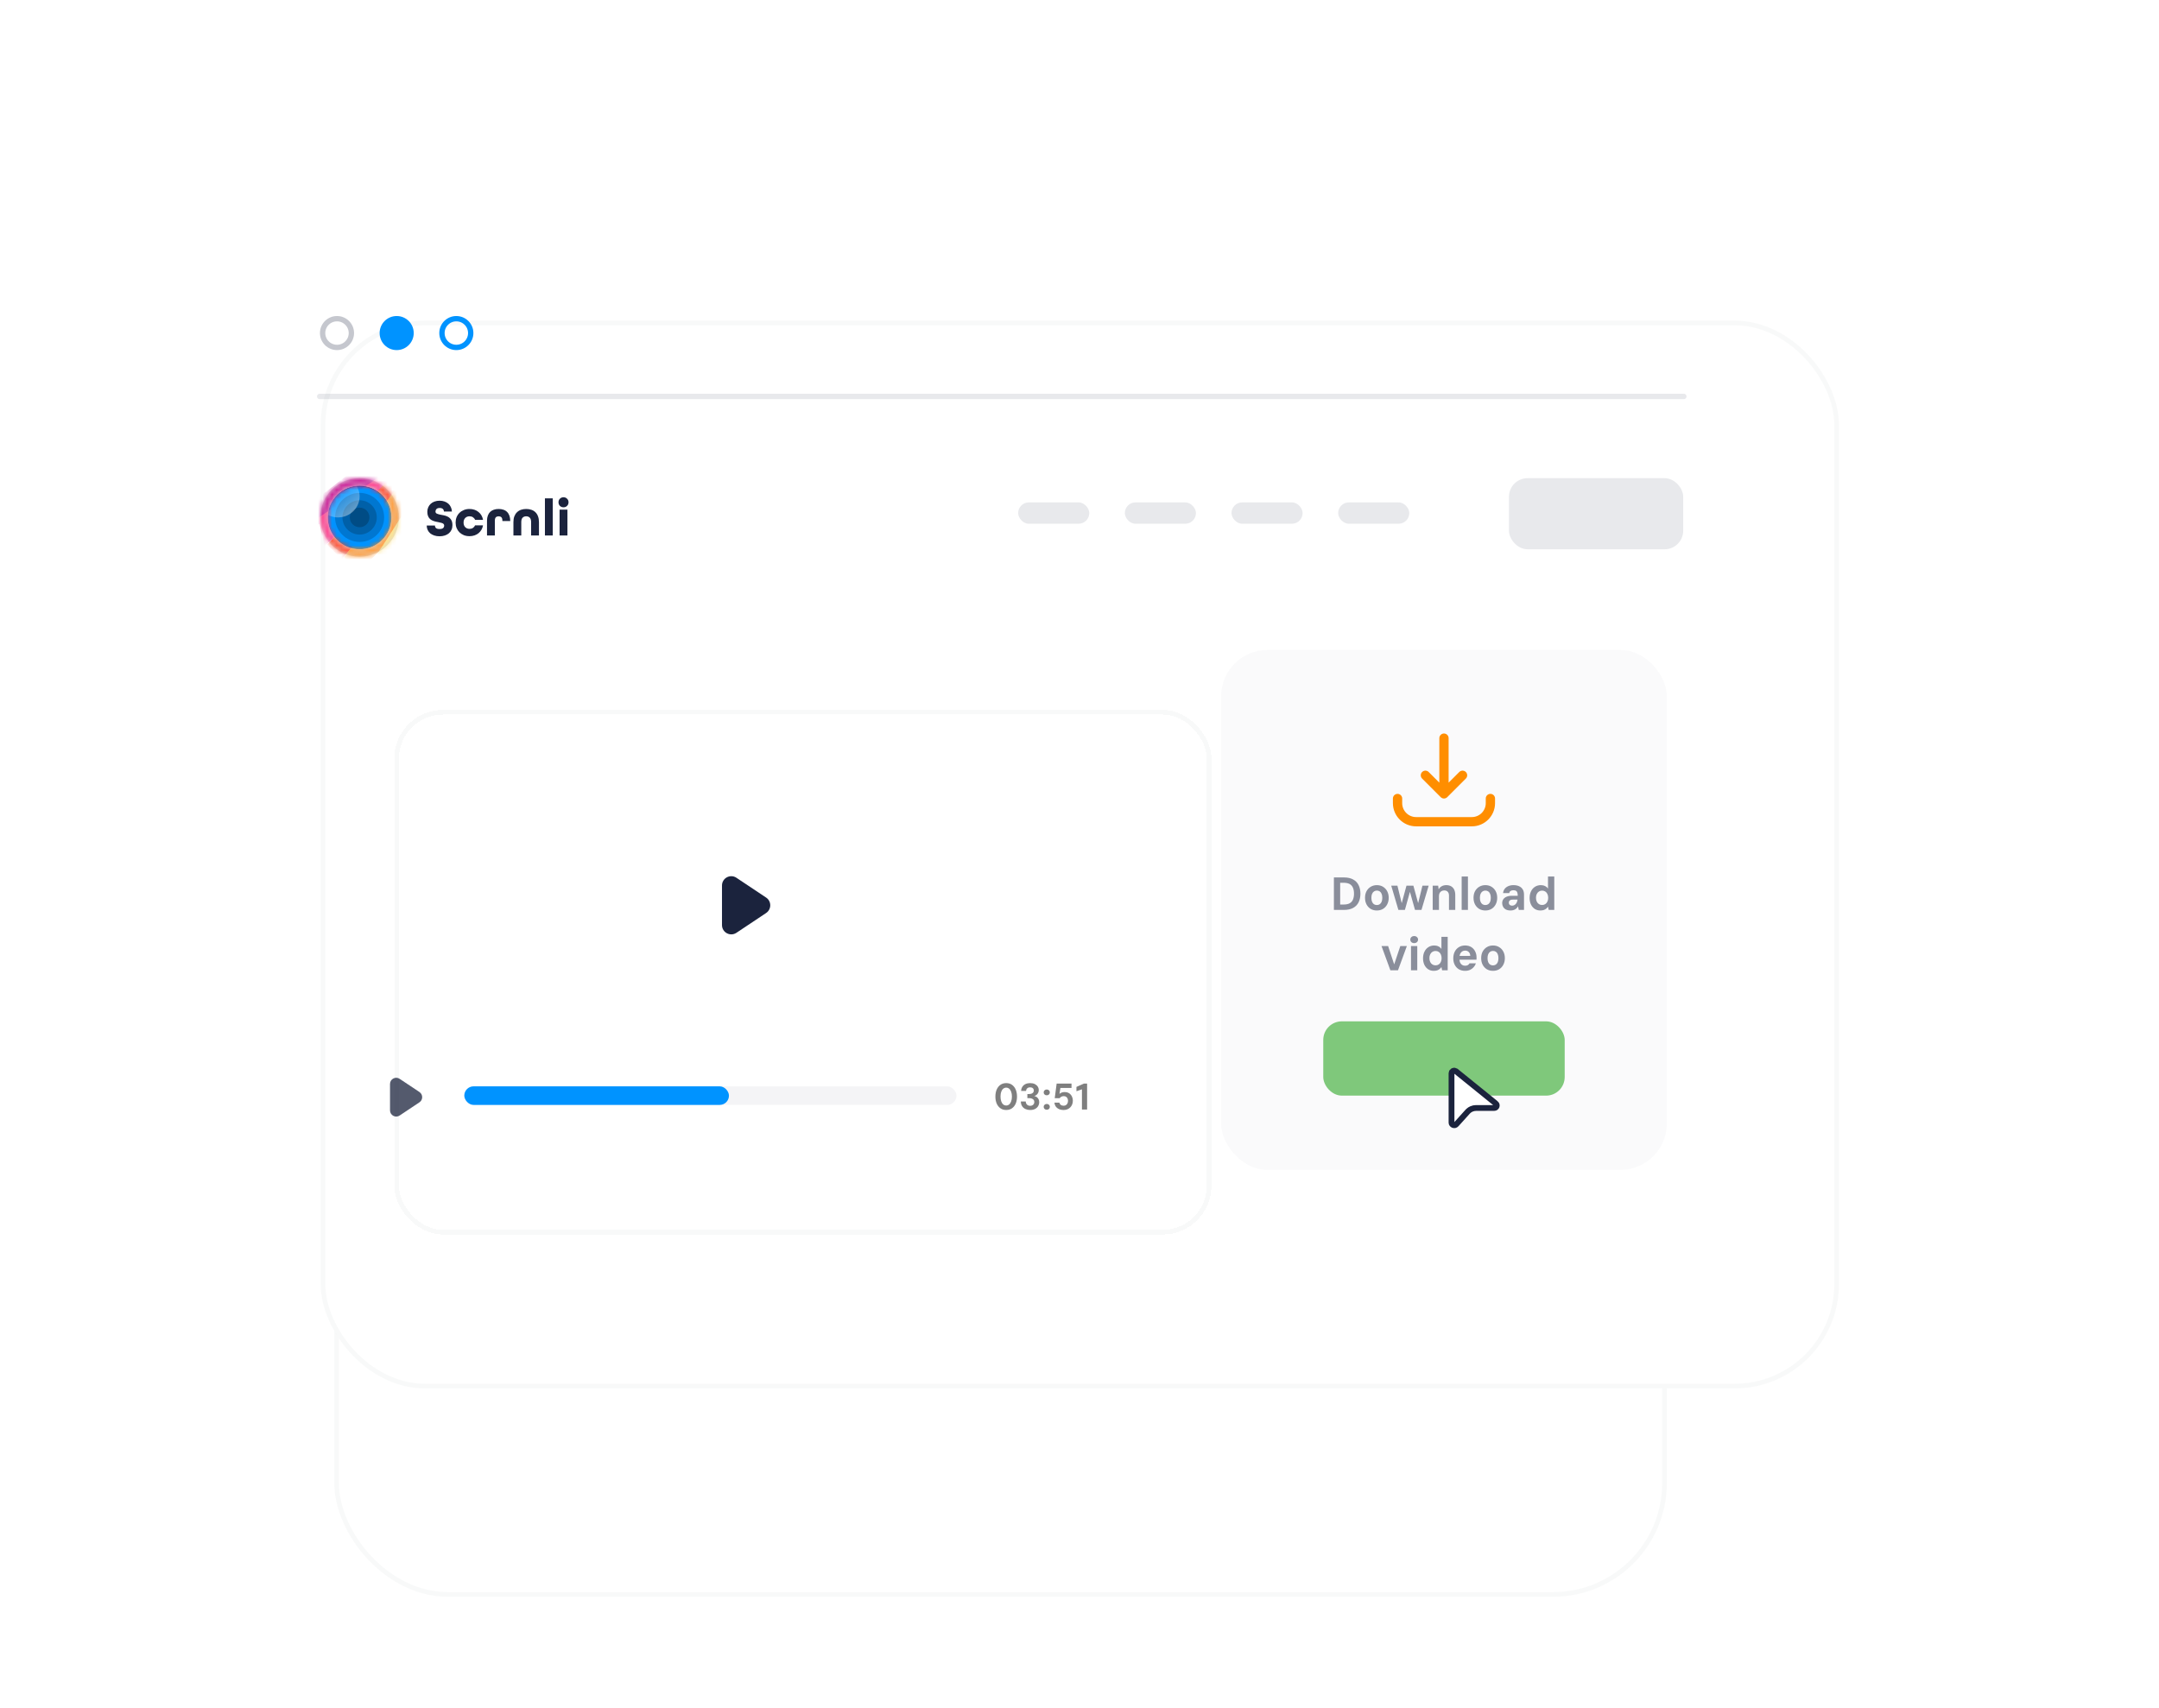 <svg width="465" height="368" viewBox="0 0 465 368" fill="none" xmlns="http://www.w3.org/2000/svg">
<g filter="url(#filter0_d_589_170)">
<rect x="72" y="69.142" width="287" height="228.858" rx="24.506" fill="white"/>
<rect x="72.5" y="69.642" width="286" height="227.858" rx="24.006" stroke="#1B233D" stroke-opacity="0.03"/>
</g>
<g filter="url(#filter1_d_589_170)">
<rect x="52" y="52" width="327" height="230" rx="22.466" fill="white"/>
<rect x="52.5" y="52.5" width="326" height="229" rx="21.966" stroke="#1B233D" stroke-opacity="0.03"/>
</g>
<g filter="url(#filter2_d_589_170)">
<rect x="72" y="140" width="175" height="112" rx="10" fill="white" shape-rendering="crispEdges"/>
<rect x="72" y="140" width="175" height="112" rx="10" stroke="#1B233D" stroke-opacity="0.03" stroke-linecap="round" shape-rendering="crispEdges"/>
</g>
<rect opacity="0.02" x="263" y="140" width="96" height="112" rx="10" fill="#1B233D"/>
<rect opacity="0.8" x="285" y="220" width="52" height="16" rx="4" fill="#61BC5B"/>
<path d="M313.283 230.63C313.368 230.641 313.447 230.669 313.518 230.711L313.585 230.757L314.603 231.58V231.579L322.17 237.703H322.171C322.546 238.006 322.373 238.662 321.792 238.662H317.919C317.575 238.662 317.234 238.733 316.92 238.871C316.684 238.975 316.466 239.115 316.275 239.286L316.094 239.467L316.093 239.468L313.649 242.18C313.273 242.597 312.625 242.296 312.625 241.826V231.17C312.625 231.095 312.642 231.021 312.674 230.952L312.712 230.885C312.755 230.82 312.812 230.763 312.881 230.719L312.953 230.68C313.055 230.633 313.17 230.616 313.283 230.63Z" fill="white" stroke="#1B233D" stroke-width="1.25"/>
<path opacity="0.5" d="M287.292 196V189H289.432C290.238 189 290.905 189.147 291.432 189.44C291.965 189.727 292.358 190.133 292.612 190.66C292.872 191.18 293.002 191.793 293.002 192.5C293.002 193.207 292.872 193.823 292.612 194.35C292.358 194.87 291.965 195.277 291.432 195.57C290.905 195.857 290.238 196 289.432 196H287.292ZM288.642 194.84H289.362C289.928 194.84 290.375 194.747 290.702 194.56C291.028 194.373 291.262 194.107 291.402 193.76C291.548 193.407 291.622 192.987 291.622 192.5C291.622 192.007 291.548 191.587 291.402 191.24C291.262 190.887 291.028 190.617 290.702 190.43C290.375 190.243 289.928 190.15 289.362 190.15H288.642V194.84ZM296.536 196.12C296.042 196.12 295.602 196.007 295.216 195.78C294.836 195.547 294.536 195.223 294.316 194.81C294.102 194.397 293.996 193.923 293.996 193.39C293.996 192.85 294.102 192.377 294.316 191.97C294.536 191.563 294.839 191.243 295.226 191.01C295.612 190.777 296.052 190.66 296.546 190.66C297.046 190.66 297.486 190.777 297.866 191.01C298.252 191.243 298.552 191.563 298.766 191.97C298.986 192.377 299.096 192.85 299.096 193.39C299.096 193.923 298.986 194.397 298.766 194.81C298.552 195.223 298.252 195.547 297.866 195.78C297.486 196.007 297.042 196.12 296.536 196.12ZM296.536 194.95C296.769 194.95 296.972 194.893 297.146 194.78C297.326 194.66 297.466 194.487 297.566 194.26C297.666 194.027 297.716 193.737 297.716 193.39C297.716 193.043 297.666 192.757 297.566 192.53C297.472 192.297 297.339 192.123 297.166 192.01C296.992 191.89 296.786 191.83 296.546 191.83C296.319 191.83 296.116 191.89 295.936 192.01C295.762 192.123 295.622 192.297 295.516 192.53C295.416 192.757 295.366 193.043 295.366 193.39C295.366 193.737 295.416 194.027 295.516 194.26C295.616 194.487 295.752 194.66 295.926 194.78C296.106 194.893 296.309 194.95 296.536 194.95ZM301.182 196L299.642 190.78H300.972L301.922 194.64H301.872L302.922 190.78H304.412L305.462 194.63L305.412 194.64L306.362 190.78H307.702L306.152 196H304.762L303.642 192.02H303.692L302.582 196H301.182ZM308.57 196V190.78H309.75L309.85 191.57C309.997 191.29 310.21 191.07 310.49 190.91C310.77 190.743 311.107 190.66 311.5 190.66C311.907 190.66 312.253 190.743 312.54 190.91C312.827 191.077 313.047 191.317 313.2 191.63C313.353 191.943 313.43 192.327 313.43 192.78V196H312.08V192.91C312.08 192.557 311.99 192.283 311.81 192.09C311.637 191.897 311.383 191.8 311.05 191.8C310.843 191.8 310.653 191.847 310.48 191.94C310.307 192.033 310.17 192.17 310.07 192.35C309.97 192.53 309.92 192.747 309.92 193V196H308.57ZM314.81 196V188.8H316.16V196H314.81ZM319.905 196.12C319.411 196.12 318.971 196.007 318.585 195.78C318.205 195.547 317.905 195.223 317.685 194.81C317.471 194.397 317.365 193.923 317.365 193.39C317.365 192.85 317.471 192.377 317.685 191.97C317.905 191.563 318.208 191.243 318.595 191.01C318.981 190.777 319.421 190.66 319.915 190.66C320.415 190.66 320.855 190.777 321.235 191.01C321.621 191.243 321.921 191.563 322.135 191.97C322.355 192.377 322.465 192.85 322.465 193.39C322.465 193.923 322.355 194.397 322.135 194.81C321.921 195.223 321.621 195.547 321.235 195.78C320.855 196.007 320.411 196.12 319.905 196.12ZM319.905 194.95C320.138 194.95 320.341 194.893 320.515 194.78C320.695 194.66 320.835 194.487 320.935 194.26C321.035 194.027 321.085 193.737 321.085 193.39C321.085 193.043 321.035 192.757 320.935 192.53C320.841 192.297 320.708 192.123 320.535 192.01C320.361 191.89 320.155 191.83 319.915 191.83C319.688 191.83 319.485 191.89 319.305 192.01C319.131 192.123 318.991 192.297 318.885 192.53C318.785 192.757 318.735 193.043 318.735 193.39C318.735 193.737 318.785 194.027 318.885 194.26C318.985 194.487 319.121 194.66 319.295 194.78C319.475 194.893 319.678 194.95 319.905 194.95ZM325.357 196.12C324.951 196.12 324.611 196.05 324.337 195.91C324.071 195.763 323.871 195.57 323.737 195.33C323.604 195.09 323.537 194.827 323.537 194.54C323.537 194.227 323.614 193.953 323.767 193.72C323.927 193.48 324.164 193.293 324.477 193.16C324.797 193.02 325.194 192.95 325.667 192.95H326.887C326.887 192.683 326.861 192.463 326.807 192.29C326.761 192.11 326.667 191.977 326.527 191.89C326.394 191.803 326.201 191.76 325.947 191.76C325.701 191.76 325.497 191.813 325.337 191.92C325.184 192.02 325.087 192.17 325.047 192.37H323.727C323.767 192.023 323.881 191.723 324.067 191.47C324.261 191.217 324.517 191.02 324.837 190.88C325.164 190.733 325.534 190.66 325.947 190.66C326.434 190.66 326.847 190.74 327.187 190.9C327.527 191.06 327.787 191.29 327.967 191.59C328.147 191.89 328.237 192.26 328.237 192.7V196H327.107L326.957 195.22C326.884 195.353 326.794 195.477 326.687 195.59C326.587 195.697 326.471 195.79 326.337 195.87C326.204 195.95 326.054 196.01 325.887 196.05C325.727 196.097 325.551 196.12 325.357 196.12ZM325.677 195.08C325.837 195.08 325.984 195.047 326.117 194.98C326.251 194.913 326.367 194.823 326.467 194.71C326.567 194.597 326.647 194.463 326.707 194.31C326.774 194.157 326.817 193.99 326.837 193.81V193.78H325.817C325.624 193.78 325.464 193.807 325.337 193.86C325.211 193.913 325.117 193.99 325.057 194.09C324.997 194.183 324.967 194.293 324.967 194.42C324.967 194.56 324.994 194.68 325.047 194.78C325.107 194.873 325.191 194.947 325.297 195C325.411 195.053 325.537 195.08 325.677 195.08ZM331.755 196.12C331.301 196.12 330.898 196.007 330.545 195.78C330.198 195.547 329.928 195.23 329.735 194.83C329.541 194.423 329.445 193.957 329.445 193.43C329.445 192.89 329.545 192.413 329.745 192C329.945 191.58 330.228 191.253 330.595 191.02C330.961 190.78 331.385 190.66 331.865 190.66C332.205 190.66 332.505 190.727 332.765 190.86C333.031 190.987 333.245 191.17 333.405 191.41V188.8H334.755V196H333.555L333.405 195.3C333.305 195.447 333.181 195.583 333.035 195.71C332.888 195.837 332.711 195.937 332.505 196.01C332.298 196.083 332.048 196.12 331.755 196.12ZM332.135 194.94C332.395 194.94 332.621 194.877 332.815 194.75C333.015 194.623 333.168 194.443 333.275 194.21C333.388 193.977 333.445 193.703 333.445 193.39C333.445 193.077 333.388 192.803 333.275 192.57C333.168 192.337 333.015 192.157 332.815 192.03C332.621 191.903 332.391 191.84 332.125 191.84C331.878 191.84 331.655 191.903 331.455 192.03C331.255 192.157 331.098 192.337 330.985 192.57C330.871 192.797 330.815 193.067 330.815 193.38C330.815 193.7 330.871 193.977 330.985 194.21C331.098 194.443 331.255 194.623 331.455 194.75C331.655 194.877 331.881 194.94 332.135 194.94ZM299.457 209L297.547 203.78H298.967L300.277 207.73L301.597 203.78H303.007L301.097 209H299.457ZM303.898 209V203.78H305.248V209H303.898ZM304.578 203.15C304.338 203.15 304.138 203.08 303.978 202.94C303.824 202.793 303.748 202.61 303.748 202.39C303.748 202.17 303.824 201.99 303.978 201.85C304.138 201.703 304.338 201.63 304.578 201.63C304.824 201.63 305.024 201.703 305.178 201.85C305.338 201.99 305.418 202.17 305.418 202.39C305.418 202.61 305.338 202.793 305.178 202.94C305.024 203.08 304.824 203.15 304.578 203.15ZM308.801 209.12C308.347 209.12 307.944 209.007 307.591 208.78C307.244 208.547 306.974 208.23 306.781 207.83C306.587 207.423 306.491 206.957 306.491 206.43C306.491 205.89 306.591 205.413 306.791 205C306.991 204.58 307.274 204.253 307.641 204.02C308.007 203.78 308.431 203.66 308.911 203.66C309.251 203.66 309.551 203.727 309.811 203.86C310.077 203.987 310.291 204.17 310.451 204.41V201.8H311.801V209H310.601L310.451 208.3C310.351 208.447 310.227 208.583 310.081 208.71C309.934 208.837 309.757 208.937 309.551 209.01C309.344 209.083 309.094 209.12 308.801 209.12ZM309.181 207.94C309.441 207.94 309.667 207.877 309.861 207.75C310.061 207.623 310.214 207.443 310.321 207.21C310.434 206.977 310.491 206.703 310.491 206.39C310.491 206.077 310.434 205.803 310.321 205.57C310.214 205.337 310.061 205.157 309.861 205.03C309.667 204.903 309.437 204.84 309.171 204.84C308.924 204.84 308.701 204.903 308.501 205.03C308.301 205.157 308.144 205.337 308.031 205.57C307.917 205.797 307.861 206.067 307.861 206.38C307.861 206.7 307.917 206.977 308.031 207.21C308.144 207.443 308.301 207.623 308.501 207.75C308.701 207.877 308.927 207.94 309.181 207.94ZM315.544 209.12C315.044 209.12 314.601 209.01 314.214 208.79C313.834 208.563 313.538 208.247 313.324 207.84C313.111 207.433 313.004 206.967 313.004 206.44C313.004 205.9 313.108 205.42 313.314 205C313.528 204.58 313.824 204.253 314.204 204.02C314.591 203.78 315.041 203.66 315.554 203.66C316.068 203.66 316.508 203.773 316.874 204C317.241 204.227 317.521 204.537 317.714 204.93C317.914 205.317 318.014 205.757 318.014 206.25C318.014 206.317 318.014 206.39 318.014 206.47C318.014 206.55 318.008 206.633 317.994 206.72H313.964V205.9H316.664C316.651 205.54 316.541 205.26 316.334 205.06C316.128 204.86 315.868 204.76 315.554 204.76C315.328 204.76 315.121 204.817 314.934 204.93C314.748 205.043 314.601 205.213 314.494 205.44C314.388 205.66 314.334 205.943 314.334 206.29V206.58C314.334 206.873 314.381 207.127 314.474 207.34C314.574 207.553 314.714 207.72 314.894 207.84C315.074 207.96 315.288 208.02 315.534 208.02C315.801 208.02 316.008 207.973 316.154 207.88C316.301 207.787 316.418 207.66 316.504 207.5H317.874C317.781 207.8 317.624 208.073 317.404 208.32C317.191 208.567 316.928 208.763 316.614 208.91C316.301 209.05 315.944 209.12 315.544 209.12ZM321.55 209.12C321.057 209.12 320.617 209.007 320.23 208.78C319.85 208.547 319.55 208.223 319.33 207.81C319.117 207.397 319.01 206.923 319.01 206.39C319.01 205.85 319.117 205.377 319.33 204.97C319.55 204.563 319.854 204.243 320.24 204.01C320.627 203.777 321.067 203.66 321.56 203.66C322.06 203.66 322.5 203.777 322.88 204.01C323.267 204.243 323.567 204.563 323.78 204.97C324 205.377 324.11 205.85 324.11 206.39C324.11 206.923 324 207.397 323.78 207.81C323.567 208.223 323.267 208.547 322.88 208.78C322.5 209.007 322.057 209.12 321.55 209.12ZM321.55 207.95C321.784 207.95 321.987 207.893 322.16 207.78C322.34 207.66 322.48 207.487 322.58 207.26C322.68 207.027 322.73 206.737 322.73 206.39C322.73 206.043 322.68 205.757 322.58 205.53C322.487 205.297 322.354 205.123 322.18 205.01C322.007 204.89 321.8 204.83 321.56 204.83C321.334 204.83 321.13 204.89 320.95 205.01C320.777 205.123 320.637 205.297 320.53 205.53C320.43 205.757 320.38 206.043 320.38 206.39C320.38 206.737 320.43 207.027 320.53 207.26C320.63 207.487 320.767 207.66 320.94 207.78C321.12 207.893 321.324 207.95 321.55 207.95Z" fill="#1B233D"/>
<path d="M311 171V159M311 171L307 167M311 171L315 167" stroke="#FF8E00" stroke-width="2" stroke-linecap="round" stroke-linejoin="round"/>
<path d="M301 172V173C301 175.209 302.791 177 305 177H317C319.209 177 321 175.209 321 173V172" stroke="#FF8E00" stroke-width="2" stroke-linecap="round"/>
<rect opacity="0.05" x="100" y="234" width="106" height="4" rx="2" fill="#1B233D"/>
<path opacity="0.5" d="M216.72 239.096C216.235 239.096 215.819 238.973 215.472 238.728C215.125 238.483 214.856 238.144 214.664 237.712C214.477 237.275 214.384 236.771 214.384 236.2C214.384 235.629 214.477 235.128 214.664 234.696C214.856 234.259 215.125 233.917 215.472 233.672C215.819 233.427 216.235 233.304 216.72 233.304C217.205 233.304 217.619 233.427 217.96 233.672C218.307 233.917 218.573 234.259 218.76 234.696C218.947 235.128 219.04 235.629 219.04 236.2C219.04 236.771 218.947 237.275 218.76 237.712C218.573 238.144 218.307 238.483 217.96 238.728C217.619 238.973 217.205 239.096 216.72 239.096ZM216.72 238.128C216.96 238.128 217.171 238.051 217.352 237.896C217.539 237.736 217.683 237.512 217.784 237.224C217.891 236.936 217.944 236.595 217.944 236.2C217.944 235.8 217.891 235.459 217.784 235.176C217.683 234.888 217.539 234.667 217.352 234.512C217.171 234.357 216.96 234.28 216.72 234.28C216.475 234.28 216.259 234.357 216.072 234.512C215.885 234.667 215.741 234.888 215.64 235.176C215.539 235.459 215.488 235.8 215.488 236.2C215.488 236.595 215.539 236.936 215.64 237.224C215.741 237.512 215.885 237.736 216.072 237.896C216.259 238.051 216.475 238.128 216.72 238.128ZM221.878 239.096C221.515 239.096 221.182 239.029 220.878 238.896C220.574 238.763 220.331 238.56 220.15 238.288C219.969 238.016 219.873 237.672 219.862 237.256H220.918C220.923 237.432 220.963 237.592 221.038 237.736C221.113 237.875 221.222 237.987 221.366 238.072C221.51 238.152 221.681 238.192 221.878 238.192C222.065 238.192 222.225 238.155 222.358 238.08C222.491 238.005 222.593 237.907 222.662 237.784C222.731 237.661 222.766 237.52 222.766 237.36C222.766 237.179 222.718 237.029 222.622 236.912C222.531 236.789 222.403 236.699 222.238 236.64C222.078 236.576 221.894 236.544 221.686 236.544H221.27V235.656H221.686C221.963 235.656 222.193 235.592 222.374 235.464C222.561 235.336 222.654 235.144 222.654 234.888C222.654 234.685 222.585 234.523 222.446 234.4C222.307 234.277 222.115 234.216 221.87 234.216C221.598 234.216 221.385 234.291 221.23 234.44C221.081 234.589 220.998 234.773 220.982 234.992H219.926C219.942 234.64 220.033 234.339 220.198 234.088C220.363 233.832 220.59 233.637 220.878 233.504C221.166 233.371 221.497 233.304 221.87 233.304C222.27 233.304 222.606 233.373 222.878 233.512C223.155 233.651 223.366 233.835 223.51 234.064C223.654 234.288 223.726 234.536 223.726 234.808C223.726 235.027 223.681 235.224 223.59 235.4C223.505 235.576 223.39 235.723 223.246 235.84C223.102 235.952 222.942 236.035 222.766 236.088C222.974 236.125 223.155 236.205 223.31 236.328C223.47 236.445 223.595 236.595 223.686 236.776C223.777 236.957 223.822 237.165 223.822 237.4C223.822 237.704 223.747 237.987 223.598 238.248C223.449 238.504 223.23 238.709 222.942 238.864C222.654 239.019 222.299 239.096 221.878 239.096ZM225.447 239.04C225.25 239.04 225.09 238.981 224.967 238.864C224.845 238.741 224.783 238.592 224.783 238.416C224.783 238.24 224.845 238.093 224.967 237.976C225.09 237.853 225.25 237.792 225.447 237.792C225.645 237.792 225.805 237.853 225.927 237.976C226.05 238.093 226.111 238.24 226.111 238.416C226.111 238.592 226.05 238.741 225.927 238.864C225.805 238.981 225.645 239.04 225.447 239.04ZM225.447 235.928C225.25 235.928 225.09 235.869 224.967 235.752C224.845 235.629 224.783 235.48 224.783 235.304C224.783 235.128 224.845 234.981 224.967 234.864C225.09 234.741 225.25 234.68 225.447 234.68C225.645 234.68 225.805 234.741 225.927 234.864C226.05 234.981 226.111 235.128 226.111 235.304C226.111 235.48 226.05 235.629 225.927 235.752C225.805 235.869 225.645 235.928 225.447 235.928ZM229.091 239.096C228.686 239.096 228.339 239.027 228.051 238.888C227.763 238.749 227.539 238.563 227.379 238.328C227.219 238.088 227.128 237.813 227.107 237.504H228.163C228.195 237.691 228.291 237.851 228.451 237.984C228.616 238.112 228.83 238.176 229.091 238.176C229.283 238.176 229.448 238.131 229.587 238.04C229.726 237.949 229.832 237.824 229.907 237.664C229.987 237.504 230.027 237.323 230.027 237.12C230.027 236.912 229.987 236.733 229.907 236.584C229.832 236.429 229.726 236.312 229.587 236.232C229.454 236.152 229.296 236.112 229.115 236.112C228.902 236.112 228.718 236.157 228.563 236.248C228.414 236.339 228.299 236.443 228.219 236.56H227.163L227.579 233.4H230.779V234.344H228.387L228.187 235.632C228.304 235.509 228.459 235.413 228.651 235.344C228.843 235.269 229.062 235.232 229.307 235.232C229.606 235.232 229.864 235.283 230.083 235.384C230.302 235.485 230.483 235.627 230.627 235.808C230.776 235.984 230.886 236.184 230.955 236.408C231.03 236.632 231.067 236.864 231.067 237.104C231.067 237.397 231.016 237.667 230.915 237.912C230.819 238.152 230.683 238.36 230.507 238.536C230.331 238.712 230.123 238.851 229.883 238.952C229.643 239.048 229.379 239.096 229.091 239.096ZM233.027 239V234.64L231.843 235.056V234.12L233.475 233.4H234.139V239H233.027Z" fill="black"/>
<rect x="100" y="234" width="57" height="4" rx="2" fill="#0093FF"/>
<g filter="url(#filter3_d_589_170)">
<rect x="142.5" y="178" width="34" height="34" rx="17" fill="white"/>
</g>
<path d="M155.5 199.263V190.737C155.5 189.14 157.28 188.187 158.609 189.073L165.004 193.336C166.191 194.128 166.191 195.872 165.004 196.664L158.609 200.927C157.28 201.813 155.5 200.86 155.5 199.263Z" fill="#1B233D"/>
<path opacity="0.75" d="M84 239.175V233.491C84 232.426 85.187 231.791 86.073 232.382L90.336 235.224C91.127 235.752 91.127 236.915 90.336 237.443L86.073 240.285C85.187 240.875 84 240.24 84 239.175Z" fill="#1B233D"/>
<rect opacity="0.1" x="325" y="103" width="37.525" height="15.316" rx="4" fill="#1B233D"/>
<rect opacity="0.1" x="288.211" y="108.22" width="15.316" height="4.595" rx="2.297" fill="#1B233D"/>
<rect opacity="0.1" x="265.238" y="108.22" width="15.316" height="4.595" rx="2.297" fill="#1B233D"/>
<rect opacity="0.1" x="242.262" y="108.22" width="15.316" height="4.595" rx="2.297" fill="#1B233D"/>
<rect opacity="0.1" x="219.287" y="108.22" width="15.316" height="4.595" rx="2.297" fill="#1B233D"/>
<path d="M95.619 110.186C95.611 109.968 95.536 109.788 95.393 109.645C95.251 109.495 95.021 109.42 94.706 109.42C94.375 109.42 94.139 109.499 93.996 109.657C93.861 109.807 93.793 109.98 93.793 110.175C93.793 110.385 93.883 110.536 94.063 110.626C94.244 110.708 94.469 110.78 94.74 110.84C95.01 110.892 95.303 110.949 95.619 111.009C95.934 111.069 96.227 111.174 96.498 111.324C96.768 111.475 96.993 111.693 97.174 111.978C97.354 112.256 97.444 112.639 97.444 113.128C97.444 113.496 97.377 113.826 97.242 114.119C97.114 114.412 96.926 114.664 96.678 114.874C96.438 115.077 96.145 115.235 95.799 115.348C95.461 115.46 95.085 115.517 94.672 115.517C94.259 115.517 93.883 115.46 93.545 115.348C93.215 115.242 92.925 115.092 92.677 114.897C92.437 114.694 92.249 114.45 92.114 114.164C91.979 113.879 91.907 113.556 91.9 113.195H93.68C93.68 113.428 93.755 113.612 93.906 113.747C94.056 113.883 94.311 113.95 94.672 113.95C95.033 113.95 95.288 113.883 95.438 113.747C95.589 113.612 95.664 113.428 95.664 113.195C95.664 113.037 95.611 112.917 95.506 112.835C95.401 112.744 95.262 112.677 95.089 112.632C94.924 112.579 94.732 112.534 94.514 112.496C94.296 112.459 94.075 112.414 93.849 112.361C93.624 112.309 93.402 112.237 93.184 112.147C92.966 112.057 92.771 111.933 92.598 111.775C92.433 111.617 92.298 111.415 92.193 111.167C92.088 110.919 92.035 110.611 92.035 110.243C92.035 109.897 92.099 109.578 92.227 109.285C92.354 108.992 92.531 108.74 92.756 108.53C92.989 108.312 93.267 108.146 93.59 108.034C93.921 107.913 94.285 107.853 94.683 107.853C95.066 107.853 95.416 107.91 95.731 108.022C96.054 108.135 96.332 108.293 96.565 108.496C96.798 108.699 96.978 108.947 97.106 109.24C97.242 109.525 97.317 109.841 97.332 110.186H95.619ZM102.32 111.967C102.223 111.734 102.069 111.55 101.858 111.415C101.655 111.279 101.411 111.212 101.126 111.212C100.743 111.212 100.431 111.336 100.19 111.584C99.957 111.832 99.841 112.158 99.841 112.564C99.841 112.97 99.957 113.297 100.19 113.545C100.431 113.792 100.743 113.916 101.126 113.916C101.411 113.916 101.655 113.849 101.858 113.714C102.069 113.578 102.223 113.394 102.32 113.161H104.033C103.973 113.507 103.86 113.823 103.695 114.108C103.53 114.393 103.319 114.641 103.064 114.852C102.816 115.055 102.527 115.212 102.196 115.325C101.866 115.438 101.509 115.494 101.126 115.494C100.682 115.494 100.277 115.423 99.909 115.28C99.548 115.13 99.232 114.927 98.962 114.671C98.699 114.409 98.492 114.097 98.342 113.736C98.199 113.375 98.128 112.985 98.128 112.564C98.128 112.143 98.199 111.753 98.342 111.392C98.492 111.031 98.699 110.723 98.962 110.468C99.232 110.205 99.548 110.002 99.909 109.859C100.277 109.709 100.682 109.634 101.126 109.634C101.509 109.634 101.866 109.69 102.196 109.803C102.527 109.916 102.816 110.077 103.064 110.288C103.319 110.49 103.53 110.735 103.695 111.02C103.86 111.306 103.973 111.621 104.033 111.967H102.32ZM108.204 112.226V112.181C108.204 111.805 108.129 111.55 107.978 111.415C107.828 111.279 107.633 111.212 107.392 111.212C107.152 111.212 106.957 111.279 106.806 111.415C106.656 111.55 106.581 111.805 106.581 112.181V115.348H104.891V112.181C104.891 111.745 104.951 111.369 105.071 111.054C105.191 110.731 105.36 110.464 105.578 110.254C105.803 110.043 106.066 109.889 106.367 109.792C106.675 109.687 107.017 109.634 107.392 109.634C107.768 109.634 108.11 109.687 108.418 109.792C108.726 109.889 108.989 110.047 109.207 110.265C109.425 110.475 109.594 110.746 109.714 111.076C109.834 111.4 109.894 111.783 109.894 112.226H108.204ZM114.39 115.348V112.463C114.39 112.019 114.292 111.7 114.097 111.505C113.901 111.309 113.646 111.212 113.33 111.212C113.015 111.212 112.759 111.309 112.564 111.505C112.369 111.7 112.271 112.019 112.271 112.463V115.348H110.58V112.463C110.58 111.997 110.644 111.587 110.772 111.234C110.907 110.881 111.095 110.588 111.335 110.355C111.576 110.115 111.865 109.935 112.203 109.814C112.541 109.694 112.917 109.634 113.33 109.634C113.743 109.634 114.119 109.694 114.457 109.814C114.795 109.927 115.084 110.104 115.325 110.344C115.565 110.577 115.749 110.87 115.877 111.223C116.012 111.576 116.08 111.989 116.08 112.463V115.348H114.39ZM117.364 115.348V107.346H119.054V115.348H117.364ZM121.368 109.273C121.06 109.273 120.801 109.172 120.59 108.969C120.387 108.759 120.286 108.5 120.286 108.191C120.286 107.883 120.387 107.628 120.59 107.425C120.801 107.215 121.06 107.11 121.368 107.11C121.676 107.11 121.931 107.215 122.134 107.425C122.344 107.628 122.45 107.883 122.45 108.191C122.45 108.5 122.344 108.759 122.134 108.969C121.931 109.172 121.676 109.273 121.368 109.273ZM120.523 115.348V109.78H122.213V115.348H120.523Z" fill="#1B233D"/>
<path d="M77.451 118.32C81.244 118.32 84.319 115.245 84.319 111.452C84.319 107.66 81.244 104.585 77.451 104.585C73.659 104.585 70.584 107.66 70.584 111.452C70.584 115.245 73.659 118.32 77.451 118.32Z" fill="#005A9B"/>
<mask id="mask0_589_170" style="mask-type:alpha" maskUnits="userSpaceOnUse" x="70" y="104" width="15" height="15">
<path d="M77.451 118.32C81.244 118.32 84.319 115.245 84.319 111.452C84.319 107.66 81.244 104.585 77.451 104.585C73.659 104.585 70.584 107.66 70.584 111.452C70.584 115.245 73.659 118.32 77.451 118.32Z" fill="white"/>
</mask>
<g mask="url(#mask0_589_170)">
<path d="M77.452 119.112C81.391 119.112 84.583 115.919 84.583 111.981C84.583 108.042 81.391 104.849 77.452 104.849C73.513 104.849 70.32 108.042 70.32 111.981C70.32 115.919 73.513 119.112 77.452 119.112Z" fill="#0093FF"/>
</g>
<path d="M77.453 116.735C80.37 116.735 82.735 114.37 82.735 111.452C82.735 108.535 80.37 106.169 77.453 106.169C74.535 106.169 72.17 108.535 72.17 111.452C72.17 114.37 74.535 116.735 77.453 116.735Z" fill="#0077D1"/>
<path d="M77.452 115.15C79.494 115.15 81.15 113.494 81.15 111.452C81.15 109.41 79.494 107.754 77.452 107.754C75.409 107.754 73.754 109.41 73.754 111.452C73.754 113.494 75.409 115.15 77.452 115.15Z" fill="#0060A8"/>
<path d="M77.453 113.565C78.62 113.565 79.566 112.619 79.566 111.452C79.566 110.285 78.62 109.339 77.453 109.339C76.286 109.339 75.34 110.285 75.34 111.452C75.34 112.619 76.286 113.565 77.453 113.565Z" fill="#004C85"/>
<path opacity="0.4" fill-rule="evenodd" clip-rule="evenodd" d="M77.452 106.909C77.452 109.392 75.392 111.452 72.804 111.452C71.8 111.452 70.849 111.135 70.057 110.554C70.109 110.132 70.215 109.762 70.374 109.339C70.691 108.388 71.219 107.543 71.853 106.751C72.487 106.011 73.279 105.377 74.177 104.902C74.864 104.532 75.603 104.268 76.396 104.057C77.03 104.849 77.452 105.853 77.452 106.909Z" fill="url(#paint0_linear_589_170)"/>
<path fill-rule="evenodd" clip-rule="evenodd" d="M77.452 119.904C72.803 119.904 69 116.101 69 111.452C69 106.803 72.803 103 77.452 103C82.101 103 85.904 106.803 85.904 111.452C85.904 116.101 82.101 119.904 77.452 119.904ZM77.452 118.32C81.256 118.32 84.32 115.256 84.32 111.452C84.32 107.649 81.256 104.585 77.452 104.585C73.649 104.585 70.585 107.649 70.585 111.452C70.585 115.256 73.649 118.32 77.452 118.32Z" fill="#D8D8D8"/>
<mask id="mask1_589_170" style="mask-type:alpha" maskUnits="userSpaceOnUse" x="69" y="103" width="17" height="17">
<path fill-rule="evenodd" clip-rule="evenodd" d="M77.452 119.904C72.803 119.904 69 116.101 69 111.452C69 106.803 72.803 103 77.452 103C82.101 103 85.904 106.803 85.904 111.452C85.904 116.101 82.101 119.904 77.452 119.904ZM77.452 118.32C81.256 118.32 84.32 115.256 84.32 111.452C84.32 107.649 81.256 104.585 77.452 104.585C73.649 104.585 70.585 107.649 70.585 111.452C70.585 115.256 73.649 118.32 77.452 118.32Z" fill="white"/>
</mask>
<g mask="url(#mask1_589_170)">
<path d="M67.642 113.733L83.602 101.264L80.816 97.628L64.856 110.097L67.642 113.733Z" fill="#CD2A9D"/>
<path fill-rule="evenodd" clip-rule="evenodd" d="M83.748 101.34L85.464 103.491L69.854 117.69L68.516 111.558L83.748 101.34Z" fill="#FF4995"/>
<path fill-rule="evenodd" clip-rule="evenodd" d="M82.985 104.033L86.878 105.594L73.59 120.443L70.454 117.319L82.985 104.033Z" fill="#FF5C43"/>
<path fill-rule="evenodd" clip-rule="evenodd" d="M85.458 105.085L91.144 109.414L76.638 123.726L74.107 119.986L85.458 105.085Z" fill="#FFA246"/>
<path fill-rule="evenodd" clip-rule="evenodd" d="M87.124 110.208L93.504 113.462L90.054 121.374L81.178 119.478L87.124 110.208Z" fill="#FEE48E"/>
</g>
<path opacity="0.1" d="M68.852 85.394L362.661 85.394" stroke="#1B233D" stroke-width="1.149" stroke-linecap="round"/>
<path d="M72.582 68.647C74.293 68.647 75.68 70.033 75.68 71.742C75.68 73.451 74.293 74.837 72.582 74.837C70.871 74.837 69.484 73.451 69.484 71.742C69.484 70.033 70.871 68.647 72.582 68.647Z" stroke="#1B233D" stroke-opacity="0.25" stroke-width="1.149"/>
<path d="M98.285 68.647C99.996 68.647 101.383 70.033 101.383 71.742C101.383 73.451 99.996 74.837 98.285 74.837C96.574 74.837 95.188 73.451 95.188 71.742C95.188 70.033 96.574 68.647 98.285 68.647Z" stroke="#0093FF" stroke-width="1.149"/>
<ellipse cx="85.436" cy="71.742" rx="3.672" ry="3.67" fill="#0093FF"/>
<defs>
<filter id="filter0_d_589_170" x="72" y="69.142" width="287" height="274.807" filterUnits="userSpaceOnUse" color-interpolation-filters="sRGB">
<feFlood flood-opacity="0" result="BackgroundImageFix"/>
<feColorMatrix in="SourceAlpha" type="matrix" values="0 0 0 0 0 0 0 0 0 0 0 0 0 0 0 0 0 0 127 0" result="hardAlpha"/>
<feMorphology radius="30.632" operator="erode" in="SourceAlpha" result="effect1_dropShadow_589_170"/>
<feOffset dy="45.949"/>
<feGaussianBlur stdDeviation="15.316"/>
<feComposite in2="hardAlpha" operator="out"/>
<feColorMatrix type="matrix" values="0 0 0 0 0.106 0 0 0 0 0.137 0 0 0 0 0.239 0 0 0 0.05 0"/>
<feBlend mode="normal" in2="BackgroundImageFix" result="effect1_dropShadow_589_170"/>
<feBlend mode="normal" in="SourceGraphic" in2="effect1_dropShadow_589_170" result="shape"/>
</filter>
<filter id="filter1_d_589_170" x="0.8" y="0.8" width="463.533" height="366.533" filterUnits="userSpaceOnUse" color-interpolation-filters="sRGB">
<feFlood flood-opacity="0" result="BackgroundImageFix"/>
<feColorMatrix in="SourceAlpha" type="matrix" values="0 0 0 0 0 0 0 0 0 0 0 0 0 0 0 0 0 0 127 0" result="hardAlpha"/>
<feOffset dx="17.067" dy="17.067"/>
<feGaussianBlur stdDeviation="34.133"/>
<feComposite in2="hardAlpha" operator="out"/>
<feColorMatrix type="matrix" values="0 0 0 0 0.106 0 0 0 0 0.137 0 0 0 0 0.239 0 0 0 0.05 0"/>
<feBlend mode="normal" in2="BackgroundImageFix" result="effect1_dropShadow_589_170"/>
<feBlend mode="normal" in="SourceGraphic" in2="effect1_dropShadow_589_170" result="shape"/>
</filter>
<filter id="filter2_d_589_170" x="31.261" y="99.26" width="283.305" height="220.305" filterUnits="userSpaceOnUse" color-interpolation-filters="sRGB">
<feFlood flood-opacity="0" result="BackgroundImageFix"/>
<feColorMatrix in="SourceAlpha" type="matrix" values="0 0 0 0 0 0 0 0 0 0 0 0 0 0 0 0 0 0 127 0" result="hardAlpha"/>
<feOffset dx="13.413" dy="13.413"/>
<feGaussianBlur stdDeviation="26.826"/>
<feComposite in2="hardAlpha" operator="out"/>
<feColorMatrix type="matrix" values="0 0 0 0 0.106 0 0 0 0 0.137 0 0 0 0 0.239 0 0 0 0.05 0"/>
<feBlend mode="normal" in2="BackgroundImageFix" result="effect1_dropShadow_589_170"/>
<feBlend mode="normal" in="SourceGraphic" in2="effect1_dropShadow_589_170" result="shape"/>
</filter>
<filter id="filter3_d_589_170" x="129.5" y="165" width="74" height="74" filterUnits="userSpaceOnUse" color-interpolation-filters="sRGB">
<feFlood flood-opacity="0" result="BackgroundImageFix"/>
<feColorMatrix in="SourceAlpha" type="matrix" values="0 0 0 0 0 0 0 0 0 0 0 0 0 0 0 0 0 0 127 0" result="hardAlpha"/>
<feOffset dx="7" dy="7"/>
<feGaussianBlur stdDeviation="10"/>
<feComposite in2="hardAlpha" operator="out"/>
<feColorMatrix type="matrix" values="0 0 0 0 0.106 0 0 0 0 0.137 0 0 0 0 0.239 0 0 0 0.1 0"/>
<feBlend mode="normal" in2="BackgroundImageFix" result="effect1_dropShadow_589_170"/>
<feBlend mode="normal" in="SourceGraphic" in2="effect1_dropShadow_589_170" result="shape"/>
</filter>
<linearGradient id="paint0_linear_589_170" x1="72.022" y1="105.997" x2="76.062" y2="110.428" gradientUnits="userSpaceOnUse">
<stop stop-color="white" stop-opacity="0.18"/>
<stop offset="1" stop-color="white"/>
</linearGradient>
</defs>
</svg>
